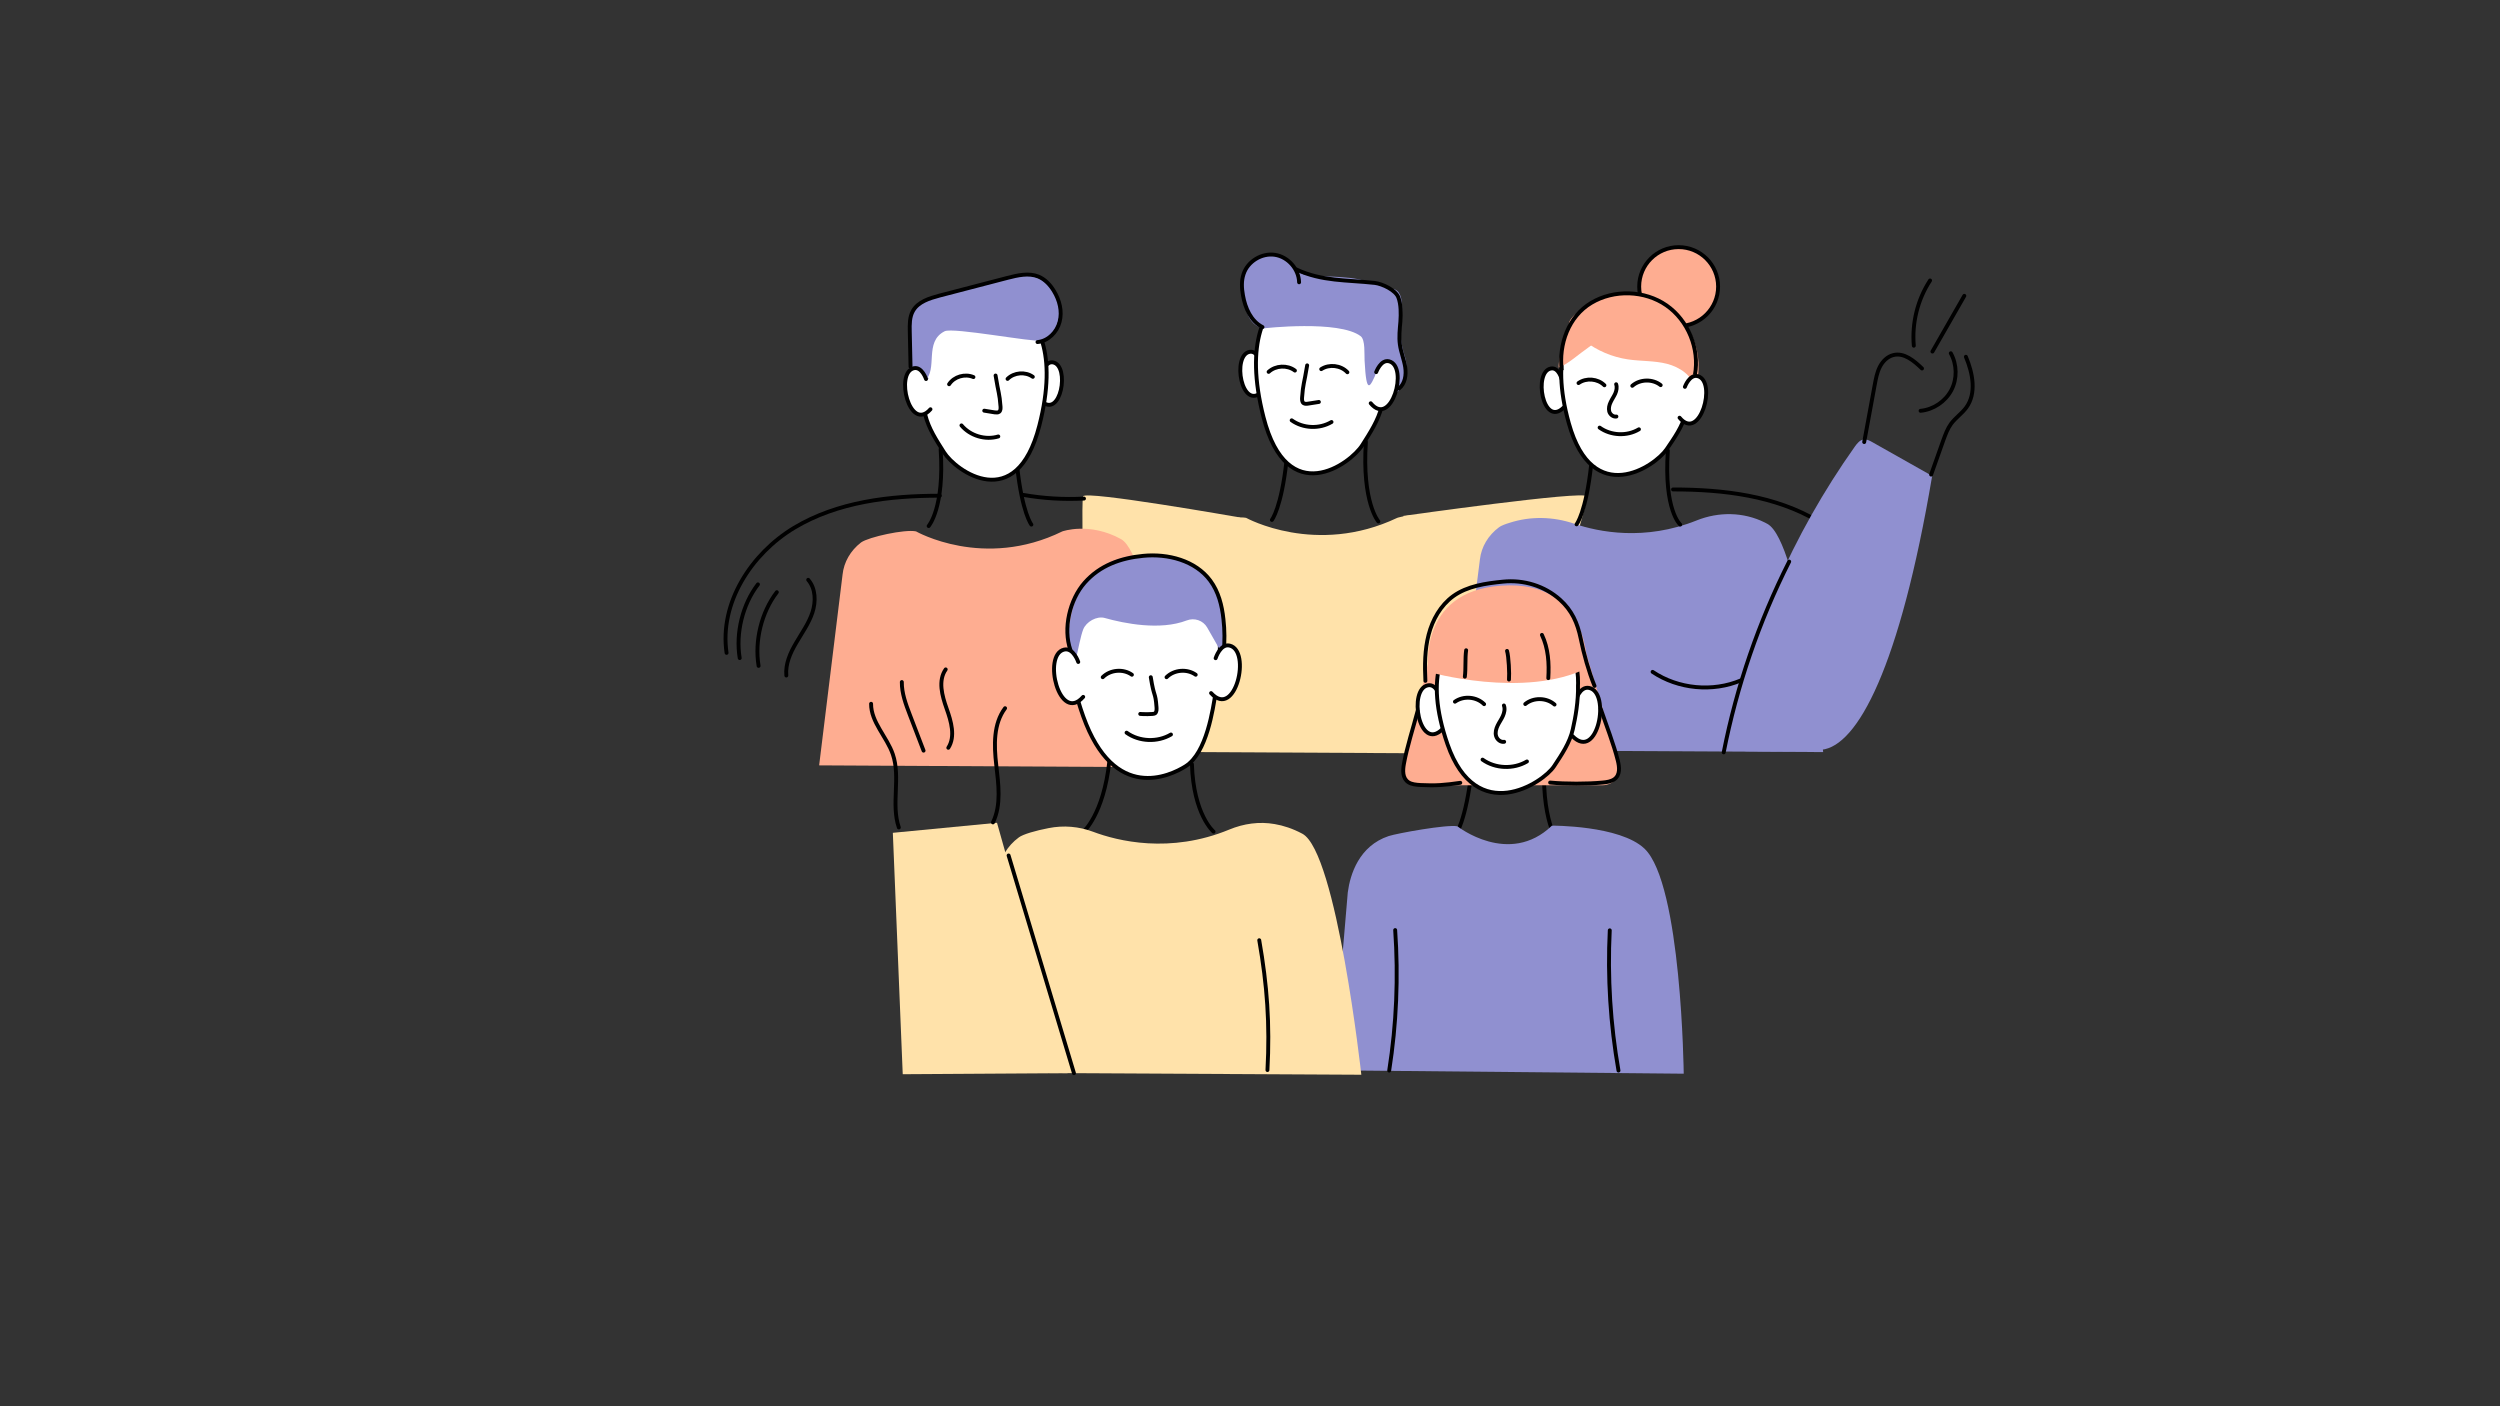 <?xml version="1.0" encoding="utf-8"?>
<!-- Generator: Adobe Illustrator 24.0.2, SVG Export Plug-In . SVG Version: 6.00 Build 0)  -->
<svg version="1.1" id="Layer_1" xmlns="http://www.w3.org/2000/svg" xmlns:xlink="http://www.w3.org/1999/xlink" x="0px" y="0px"
	 viewBox="0 0 1920 1080" style="enable-background:new 0 0 1920 1080;" xml:space="preserve">
<rect x="0" y="0" width="1920" height="1080" fill="#333333" stroke="none"/>
<style type="text/css">
	.st0{fill:#6CACEC;}
	.st1{fill:none;stroke:#000000;stroke-width:2;stroke-linecap:round;stroke-linejoin:round;stroke-miterlimit:10;}
	.st2{opacity:0.1;}
	.st3{fill:#FFFFFF;}
	.st4{fill:#FF81C4;}
	.st5{fill:#FFFFFF;stroke:#000000;stroke-width:2;stroke-linecap:round;stroke-linejoin:round;stroke-miterlimit:10;}
	.st6{fill:#5856D6;}
	.st7{fill:#FF81C4;stroke:#000000;stroke-width:2;stroke-linecap:round;stroke-linejoin:round;stroke-miterlimit:10;}
	.st8{fill:#3880BA;}
	.st9{fill:#FFFFFF;stroke:#000000;stroke-miterlimit:10;}
	.st10{fill:none;stroke:#000000;stroke-miterlimit:10;}
	.st11{fill:none;stroke:#000000;stroke-width:8;stroke-linecap:round;stroke-linejoin:round;stroke-miterlimit:10;}
	.st12{fill:url(#SVGID_1_);stroke:#F2566A;stroke-miterlimit:10;}
	.st13{fill:url(#SVGID_2_);}
	.st14{fill:none;stroke:#F2566A;stroke-miterlimit:10;}
	.st15{fill:none;stroke:#F2566A;stroke-miterlimit:10;stroke-dasharray:10.28,139.814;}
	.st16{fill:url(#SVGID_4_);stroke:#F2566A;stroke-miterlimit:10;}
	.st17{fill:url(#SVGID_5_);stroke:#F2566A;stroke-miterlimit:10;}
	.st18{fill:url(#SVGID_6_);fill-opacity:0.15;stroke:#549BF4;stroke-width:2;stroke-opacity:8.222246e-02;}
	.st19{fill:url(#SVGID_8_);fill-opacity:0.15;stroke:#549BF4;stroke-width:2;stroke-opacity:8.222246e-02;}
	.st20{opacity:0.62;fill:url(#SVGID_10_);fill-opacity:0.5;}
	.st21{opacity:0.62;fill:url(#SVGID_12_);fill-opacity:0.5;}
	.st22{opacity:0.62;fill:url(#SVGID_13_);fill-opacity:0.5;}
	.st23{opacity:0.62;fill:url(#SVGID_14_);fill-opacity:0.5;}
	.st24{opacity:0.62;fill:url(#SVGID_15_);fill-opacity:0.5;}
	.st25{opacity:0.62;fill:url(#SVGID_16_);fill-opacity:0.5;}
	.st26{opacity:0.62;fill:url(#SVGID_17_);fill-opacity:0.5;}
	.st27{opacity:0.62;fill:url(#SVGID_18_);fill-opacity:0.5;}
	.st28{fill:url(#SVGID_19_);stroke:#F2566A;stroke-miterlimit:10;stroke-dasharray:203,31,0,0,0;}
	.st29{fill:none;stroke:#F2566A;stroke-miterlimit:10;stroke-dasharray:110,0,0,0,0;}
	.st30{fill:none;stroke:#CBD6E8;stroke-miterlimit:10;}
	.st31{fill:url(#SVGID_20_);}
	.st32{fill:url(#SVGID_21_);}
	.st33{fill:url(#SVGID_22_);}
	.st34{fill:url(#SVGID_23_);}
	.st35{fill:url(#SVGID_24_);}
	.st36{fill:url(#SVGID_25_);}
	.st37{fill:none;stroke:#FFFFFF;stroke-miterlimit:10;}
	.st38{fill:url(#SVGID_27_);}
	.st39{fill:none;stroke:#FFFFFF;stroke-linecap:round;stroke-miterlimit:10;}
	.st40{fill:url(#SVGID_28_);}
	.st41{fill:url(#SVGID_29_);}
	.st42{opacity:0.36;fill:url(#SVGID_30_);enable-background:new    ;}
	.st43{opacity:0.36;fill:url(#SVGID_31_);enable-background:new    ;}
	.st44{fill:url(#SVGID_32_);fill-opacity:0.15;stroke:#549BF4;stroke-width:2;stroke-opacity:8.222246e-02;}
	.st45{fill:url(#SVGID_34_);fill-opacity:0.15;stroke:#549BF4;stroke-width:2;stroke-opacity:8.222246e-02;}
	.st46{fill:url(#SVGID_35_);fill-opacity:0.15;stroke:#549BF4;stroke-width:2;stroke-opacity:8.222246e-02;}
	.st47{fill:url(#SVGID_36_);fill-opacity:0.15;stroke:#549BF4;stroke-width:2;stroke-opacity:8.222246e-02;}
	.st48{fill:url(#SVGID_37_);fill-opacity:0.5;stroke:#FFFFFF;stroke-linejoin:round;}
	.st49{fill:url(#SVGID_38_);fill-opacity:0.15;stroke:#549BF4;stroke-width:2;stroke-opacity:8.222246e-02;}
	.st50{opacity:0.54;fill:#FFFFFF;enable-background:new    ;}
	.st51{fill:#363C61;}
	.st52{fill:none;stroke:url(#SVGID_39_);stroke-width:9;stroke-miterlimit:10;}
	.st53{fill:none;stroke:url(#SVGID_40_);stroke-width:9;stroke-miterlimit:10;}
	.st54{fill:none;stroke:#FFFFFF;stroke-width:3;stroke-miterlimit:10;}
	.st55{opacity:0.62;fill:url(#SVGID_41_);fill-opacity:0.5;}
	.st56{opacity:0.62;fill:url(#SVGID_42_);fill-opacity:0.5;}
	.st57{opacity:0.62;fill:url(#SVGID_43_);fill-opacity:0.5;}
	.st58{opacity:0.6;fill:url(#SVGID_44_);fill-opacity:0.5;}
	.st59{fill:url(#SVGID_45_);fill-opacity:0.15;stroke:#549BF4;stroke-width:2;stroke-opacity:8.222246e-02;}
	.st60{fill:url(#SVGID_46_);fill-opacity:0.15;stroke:#549BF4;stroke-width:2;stroke-opacity:8.222246e-02;}
	.st61{fill:url(#SVGID_47_);fill-opacity:0.15;stroke:#549BF4;stroke-width:2;stroke-opacity:8.222246e-02;}
	.st62{fill:url(#SVGID_48_);fill-opacity:0.15;stroke:#549BF4;stroke-width:2;stroke-opacity:8.222246e-02;}
	.st63{opacity:0.62;fill:url(#SVGID_49_);fill-opacity:0.5;}
	.st64{opacity:0.62;fill:url(#SVGID_50_);fill-opacity:0.5;}
	.st65{opacity:5.000000e-02;fill:none;stroke:#FFFFFF;stroke-width:2;stroke-miterlimit:10;}
	.st66{opacity:0.15;fill:url(#SVGID_51_);fill-opacity:0.5;}
	.st67{opacity:0.5;}
	.st68{fill:none;stroke:#FFFFFF;stroke-width:2;stroke-dasharray:11.85,11.85;}
	.st69{fill:url(#SVGID_52_);fill-opacity:0.5;stroke:#FFFFFF;stroke-linejoin:round;}
	.st70{fill:url(#SVGID_53_);fill-opacity:0.15;stroke:#549BF4;stroke-width:2;stroke-opacity:8.222246e-02;}
	.st71{fill:#CAD6E8;}
	.st72{fill:url(#SVGID_54_);}
	.st73{fill:url(#SVGID_55_);}
	.st74{opacity:0.89;fill:#F2566A;enable-background:new    ;}
	.st75{fill:#EBF1FC;}
	.st76{fill:#CEDEF2;}
	.st77{fill:url(#SVGID_56_);}
	.st78{fill:url(#SVGID-2_1_);}
	.st79{fill:url(#SVGID-3_1_);}
	.st80{fill:url(#SVGID_57_);}
	.st81{clip-path:url(#SVGID_58_);}
	.st82{fill:url(#SVGID_59_);}
	.st83{fill:#CBD6E8;}
	.st84{stroke:#000000;stroke-miterlimit:10;}
	.st85{fill:url(#SVGID_60_);}
	.st86{fill:url(#SVGID-4_1_);}
	.st87{fill:url(#SVGID_61_);}
	.st88{opacity:0.36;fill:url(#SVGID_62_);enable-background:new    ;}
	.st89{opacity:0.4;fill:#3574EC;enable-background:new    ;}
	.st90{fill:url(#SVGID-5_1_);}
	.st91{fill:url(#SVGID-6_1_);}
	.st92{fill:url(#SVGID_63_);}
	.st93{clip-path:url(#SVGID_64_);}
	.st94{fill:url(#SVGID_65_);}
	.st95{fill:url(#SVGID-7_1_);}
	.st96{opacity:0.4;fill:#FFFFFF;enable-background:new    ;}
	.st97{opacity:0.9;fill:#FFFFFF;enable-background:new    ;}
	.st98{opacity:0.9;}
	.st99{fill:url(#SVGID_66_);}
	.st100{opacity:0.36;fill:url(#SVGID_67_);enable-background:new    ;}
	.st101{fill:url(#SVGID_68_);}
	.st102{fill:url(#SVGID_69_);}
	.st103{fill:url(#SVGID_70_);fill-opacity:0.3;}
	.st104{opacity:8.000000e-02;fill:#549BF4;enable-background:new    ;}
	.st105{fill:url(#SVGID_71_);fill-opacity:0.15;}
	.st106{opacity:0.8;}
	.st107{fill:#9090D0;}
	.st108{fill:none;stroke:#000000;stroke-width:3;stroke-linecap:round;stroke-linejoin:round;stroke-miterlimit:10;}
	.st109{fill:#CFCED4;}
	.st110{fill:#FEAD91;}
	.st111{fill:#FFFFFF;stroke:#000000;stroke-width:3;stroke-linecap:round;stroke-linejoin:round;stroke-miterlimit:10;}
	.st112{fill:#FEAD91;stroke:#000000;stroke-width:3;stroke-miterlimit:10;}
	.st113{fill:#FFE2AA;}
	.st114{fill:#FFE2AA;stroke:#000000;stroke-width:3;stroke-linecap:round;stroke-linejoin:round;stroke-miterlimit:10;}
	.st115{fill:none;stroke:#000000;stroke-width:4;stroke-linecap:round;stroke-linejoin:round;stroke-miterlimit:10;}
	.st116{fill:#FFFFFF;stroke:#000000;stroke-width:5;stroke-linecap:round;stroke-linejoin:round;stroke-miterlimit:10;}
	.st117{fill:none;stroke:#000000;stroke-width:3;stroke-miterlimit:10;}
	.st118{fill:#FFFFFF;stroke:#000000;stroke-width:2;stroke-miterlimit:10;}
	.st119{fill:#FFC9E6;}
	.st120{fill:#FCA1BB;}
	.st121{fill:#151614;}
	.st122{fill:#FFFFFF;stroke:#1B0042;stroke-width:2;stroke-linecap:round;stroke-linejoin:round;stroke-miterlimit:10;}
	.st123{fill:none;stroke:#1B0042;stroke-width:2;stroke-linecap:round;stroke-linejoin:round;stroke-miterlimit:10;}
	.st124{fill:#1B0042;}
	
		.st125{opacity:0.15;clip-path:url(#XMLID_13_);fill:none;stroke:#FFFFFF;stroke-width:2;stroke-linecap:round;stroke-linejoin:round;stroke-miterlimit:10;}
	.st126{fill:none;stroke:#000000;stroke-linecap:round;stroke-linejoin:round;stroke-miterlimit:10;}
	.st127{fill:none;stroke:#FFFFFF;stroke-linecap:round;stroke-linejoin:round;stroke-miterlimit:10;}
	
		.st128{opacity:0.15;clip-path:url(#XMLID_15_);fill:none;stroke:#FFFFFF;stroke-width:2;stroke-linecap:round;stroke-linejoin:round;stroke-miterlimit:10;}
	
		.st129{opacity:0.15;clip-path:url(#XMLID_16_);fill:none;stroke:#FFFFFF;stroke-width:2;stroke-linecap:round;stroke-linejoin:round;stroke-miterlimit:10;}
	.st130{fill:none;stroke:#FFFFFF;stroke-width:2;stroke-linecap:round;stroke-linejoin:round;stroke-miterlimit:10;}
	
		.st131{opacity:0.15;clip-path:url(#XMLID_17_);fill:none;stroke:#FFFFFF;stroke-width:2;stroke-linecap:round;stroke-linejoin:round;stroke-miterlimit:10;}
	.st132{opacity:0.15;clip-path:url(#XMLID_18_);fill:none;stroke:#FFFFFF;stroke-width:2;stroke-miterlimit:10;}
	
		.st133{opacity:0.15;clip-path:url(#XMLID_19_);fill:none;stroke:#FFFFFF;stroke-width:2;stroke-linecap:round;stroke-linejoin:round;stroke-miterlimit:10;}
	.st134{fill:#FFFFFF;stroke:#2C234A;stroke-width:2;stroke-linecap:round;stroke-linejoin:round;stroke-miterlimit:10;}
	.st135{fill:#8AAFF6;}
	.st136{fill:none;stroke:#2C234A;stroke-width:2;stroke-linecap:round;stroke-linejoin:round;stroke-miterlimit:10;}
	.st137{opacity:0.2;}
	.st138{fill:#2C234A;}
	.st139{fill:none;stroke:#4417D7;stroke-width:2;stroke-linecap:round;stroke-linejoin:round;stroke-miterlimit:10;}
	.st140{fill:none;stroke:#EFCC4A;stroke-width:2;stroke-linecap:round;stroke-linejoin:round;stroke-miterlimit:10;}
	.st141{fill:#E3DFFF;}
	.st142{fill:none;stroke:#9D8AF6;stroke-width:2;stroke-linecap:round;stroke-linejoin:round;stroke-miterlimit:10;}
	.st143{clip-path:url(#SVGID_72_);}
	.st144{fill:none;stroke:#E3DFFF;stroke-width:4;stroke-linecap:round;stroke-linejoin:round;stroke-miterlimit:10;}
	.st145{fill:none;stroke:#D6D4D4;stroke-width:10;stroke-linecap:round;stroke-linejoin:round;stroke-miterlimit:10;}
	.st146{fill:none;stroke:#FF4B42;stroke-width:10;stroke-linecap:round;stroke-linejoin:round;stroke-miterlimit:10;}
	.st147{fill:#D7B9D8;}
	.st148{fill:#D6D4D4;}
	.st149{fill:#FFB69D;}
	.st150{fill:#D6D4D4;stroke:#FFFFFF;stroke-width:2;stroke-miterlimit:10;}
	.st151{clip-path:url(#XMLID_20_);}
	.st152{clip-path:url(#XMLID_21_);}
	.st153{fill:none;stroke:#FFFFFF;stroke-width:5;stroke-linecap:round;stroke-linejoin:round;stroke-miterlimit:10;}
	.st154{fill:#FF4B42;}
	.st155{clip-path:url(#XMLID_24_);}
	.st156{clip-path:url(#SVGID_74_);}
	.st157{clip-path:url(#XMLID_25_);}
	.st158{fill:#FEC0D9;}
	
		.st159{fill:none;stroke:#D6D4D4;stroke-width:3;stroke-linecap:round;stroke-linejoin:round;stroke-miterlimit:10;stroke-dasharray:20,20;}
	.st160{fill:#6BA5BD;}
	.st161{clip-path:url(#XMLID_28_);}
	.st162{clip-path:url(#SVGID_76_);}
	.st163{clip-path:url(#XMLID_29_);}
	.st164{clip-path:url(#XMLID_33_);}
	.st165{fill:none;stroke:#FFFFFF;stroke-width:4;stroke-linecap:round;stroke-linejoin:round;stroke-miterlimit:10;}
	.st166{fill:none;stroke:#FFFF00;stroke-width:2;stroke-linecap:round;stroke-linejoin:round;stroke-miterlimit:10;}
	.st167{fill:#FEC0D9;stroke:#000000;stroke-width:3;stroke-linecap:round;stroke-linejoin:round;stroke-miterlimit:10;}
	.st168{fill:#FFCDB2;stroke:#000000;stroke-width:2;stroke-linecap:round;stroke-linejoin:round;stroke-miterlimit:10;}
	.st169{stroke:#FFFFFF;stroke-width:2;stroke-miterlimit:10;}
	.st170{fill:#996533;stroke:#000000;stroke-width:2;stroke-linecap:round;stroke-linejoin:round;stroke-miterlimit:10;}
	.st171{stroke:#000000;stroke-width:2;stroke-linecap:round;stroke-linejoin:round;stroke-miterlimit:10;}
	.st172{fill:#996533;stroke:#000000;stroke-width:2;stroke-miterlimit:10;}
	.st173{fill:#FF6600;stroke:#000000;stroke-width:2;stroke-linecap:round;stroke-linejoin:round;stroke-miterlimit:10;}
	.st174{fill:#FFCDB2;}
	.st175{fill:none;stroke:#000000;stroke-width:2;stroke-miterlimit:10;}
	.st176{fill:none;stroke:#000000;stroke-width:5;stroke-linecap:round;stroke-linejoin:round;stroke-miterlimit:10;}
	.st177{fill:#9B4CB5;stroke:#000000;stroke-width:2;stroke-linecap:round;stroke-linejoin:round;stroke-miterlimit:10;}
	.st178{fill:#C8C8FF;stroke:#000000;stroke-width:2;stroke-linecap:round;stroke-linejoin:round;stroke-miterlimit:10;}
	.st179{fill:#DDDCDD;}
	.st180{fill:#FA6058;stroke:#000000;stroke-width:2;stroke-miterlimit:10;}
	.st181{fill:#FBBC2D;stroke:#000000;stroke-width:2;stroke-miterlimit:10;}
	.st182{fill:#30CA41;stroke:#000000;stroke-width:2;stroke-miterlimit:10;}
	.st183{stroke:#FFFFFF;stroke-width:2;stroke-linecap:round;stroke-linejoin:round;stroke-miterlimit:10;}
	.st184{fill:none;stroke:#C8C8FF;stroke-width:5;stroke-linecap:round;stroke-linejoin:round;stroke-miterlimit:10;}
	.st185{stroke:#000000;stroke-width:2;stroke-miterlimit:10;}
	.st186{fill:#FF2D55;}
	.st187{fill:#D4D7FF;}
	.st188{fill:#FFCBC2;}
	.st189{clip-path:url(#SVGID_77_);}
	.st190{fill:#352F84;}
	.st191{clip-path:url(#SVGID_78_);}
	.st192{clip-path:url(#SVGID_79_);}
	.st193{clip-path:url(#XMLID_37_);}
	.st194{opacity:0.4;clip-path:url(#XMLID_41_);}
	.st195{clip-path:url(#XMLID_44_);}
	.st196{fill:#FF3167;}
	.st197{fill:#91A3B4;}
	.st198{fill:#E05555;}
	.st199{fill:none;stroke:#EFA9A9;stroke-width:2;stroke-miterlimit:10;}
	.st200{clip-path:url(#XMLID_46_);}
	.st201{fill:#F2F2F2;}
	.st202{fill:#6F8393;}
	.st203{fill:#333333;}
	.st204{fill:#B5C7C3;}
	.st205{clip-path:url(#XMLID_47_);}
	.st206{clip-path:url(#SVGID_81_);}
	.st207{clip-path:url(#XMLID_50_);}
	.st208{fill:#5595E0;}
	.st209{fill:#FCFCFC;}
	.st210{fill:none;stroke:#CACBDB;stroke-width:10;stroke-linecap:round;stroke-linejoin:round;stroke-miterlimit:10;}
	
		.st211{fill:none;stroke:#CACBDB;stroke-width:10;stroke-linecap:round;stroke-linejoin:round;stroke-miterlimit:10;stroke-dasharray:30,30;}
	.st212{fill:none;stroke:#CACBDB;stroke-width:21;stroke-linecap:round;stroke-linejoin:round;stroke-miterlimit:10;}
	.st213{fill:#E45858;}
	.st214{fill:#CFD4FF;}
	.st215{fill:#2A2C67;}
	.st216{clip-path:url(#XMLID_51_);}
	.st217{fill:#585DE4;}
	.st218{fill:none;stroke:#324A81;stroke-width:5;stroke-linecap:round;stroke-linejoin:round;stroke-miterlimit:10;}
	.st219{fill:#CFD4FF;stroke:#2A2C67;stroke-width:5;stroke-linecap:round;stroke-linejoin:round;stroke-miterlimit:10;}
	.st220{clip-path:url(#XMLID_52_);}
	.st221{clip-path:url(#XMLID_53_);}
	.st222{fill:none;stroke:#FEFEFF;stroke-width:5;stroke-linecap:round;stroke-linejoin:round;stroke-miterlimit:10;}
	.st223{fill:#CFD4FF;stroke:#2A2C67;stroke-width:5;stroke-miterlimit:10;}
	.st224{fill:none;stroke:#2A2C67;stroke-width:5;stroke-linecap:round;stroke-linejoin:round;stroke-miterlimit:10;}
	.st225{fill:none;stroke:#585DE4;stroke-width:5;stroke-miterlimit:10;}
	.st226{fill:none;stroke:#585DE4;stroke-width:5;stroke-linecap:round;stroke-linejoin:round;stroke-miterlimit:10;}
	.st227{fill:#E8E8F7;}
	
		.st228{opacity:0.4;fill:none;stroke:#303044;stroke-width:2.51;stroke-linecap:round;stroke-linejoin:round;stroke-miterlimit:10;}
	.st229{fill:#FEC5C4;}
	.st230{fill:#EF8D8B;}
	.st231{fill:#FEC5C4;stroke:#EF8D8B;stroke-width:2.51;stroke-linecap:round;stroke-linejoin:round;stroke-miterlimit:10;}
	.st232{fill:#F048BA;}
	.st233{fill:#FFFFFF;stroke:#E8E8F7;stroke-width:2;stroke-linecap:round;stroke-linejoin:round;stroke-miterlimit:10;}
	.st234{fill:none;stroke:#E8E8F7;stroke-width:2;stroke-linecap:round;stroke-linejoin:round;stroke-miterlimit:10;}
	.st235{fill:#303044;}
	.st236{fill:none;}
	.st237{fill:none;stroke:#EF8D8B;stroke-width:2.51;stroke-linecap:round;stroke-linejoin:round;stroke-miterlimit:10;}
	.st238{fill:none;stroke:#E8E8F7;stroke-width:7;stroke-linecap:round;stroke-linejoin:round;stroke-miterlimit:10;}
	.st239{fill:#FFFFFF;stroke:#E8E8F7;stroke-width:7;stroke-linecap:round;stroke-linejoin:round;stroke-miterlimit:10;}
	.st240{fill:#FFFFFF;stroke:#E8E8F7;stroke-width:5.62;stroke-miterlimit:10;}
	.st241{fill:#E8E8F7;stroke:#E8E8F7;stroke-width:5.62;stroke-miterlimit:10;}
	.st242{fill:#FEC5C4;stroke:#EF8D8B;stroke-width:2;stroke-linecap:round;stroke-linejoin:round;stroke-miterlimit:10;}
	.st243{fill:none;stroke:#EF8D8B;stroke-width:2;stroke-linecap:round;stroke-linejoin:round;stroke-miterlimit:10;}
	.st244{fill:#E8E8F7;stroke:#FFFFFF;stroke-width:5.62;stroke-miterlimit:10;}
	.st245{opacity:0.4;fill:none;stroke:#000000;stroke-width:2;stroke-linecap:round;stroke-linejoin:round;stroke-miterlimit:10;}
	.st246{fill:none;stroke:#E8E8F7;stroke-width:5.132;stroke-miterlimit:10;}
	.st247{fill:none;stroke:#EF8D8B;stroke-width:2;stroke-linecap:round;stroke-miterlimit:10;}
	.st248{fill:#FFFFFF;stroke:#E8E8F7;stroke-width:5;stroke-miterlimit:10;}
	.st249{fill:#E8E8F7;stroke:#E8E8F7;stroke-width:5;stroke-miterlimit:10;}
	.st250{fill:#FFFFFF;stroke:#E8E8F7;stroke-width:5;stroke-miterlimit:10;stroke-dasharray:20,20;}
	.st251{fill:#F2F2F6;}
	.st252{opacity:0.4;fill:#FFFFFF;stroke:#000000;stroke-width:2.116;stroke-linecap:round;stroke-miterlimit:10;}
	
		.st253{opacity:0.4;fill:none;stroke:#000000;stroke-width:2.116;stroke-linecap:round;stroke-linejoin:round;stroke-miterlimit:10;stroke-dasharray:140.719,204.201;}
	.st254{opacity:0.4;fill:none;stroke:#000000;stroke-width:2.116;stroke-linecap:round;stroke-miterlimit:10;}
	.st255{fill:#282828;}
	.st256{fill:#FEC5C4;stroke:#EF8D8B;stroke-width:1.058;stroke-linecap:round;stroke-miterlimit:10;}
	.st257{fill:none;stroke:#FFFFFF;stroke-width:8;stroke-linecap:round;stroke-linejoin:round;stroke-miterlimit:10;}
	
		.st258{fill:none;stroke:#E8E8F7;stroke-width:5;stroke-linecap:round;stroke-linejoin:round;stroke-miterlimit:10;stroke-dasharray:20,20;}
	.st259{fill:none;stroke:#E8E8F7;stroke-width:4.743;stroke-linecap:round;stroke-linejoin:round;stroke-miterlimit:10;}
	
		.st260{opacity:0.4;fill:none;stroke:#000000;stroke-width:1.709;stroke-linecap:round;stroke-linejoin:round;stroke-miterlimit:10;}
	.st261{fill-rule:evenodd;clip-rule:evenodd;fill:#F7931A;}
	.st262{fill:none;stroke:#EF8D8B;stroke-width:1.956;stroke-linecap:round;stroke-linejoin:round;stroke-miterlimit:10;}
</style>
<path class="st108" d="M1117.8,641.4c0,0,8.1-10.1,12.6-51.4"/>
<path class="st108" d="M1197,647.2c0,0-14.2-16.2-10.7-68.2"/>
<path class="st107" d="M1119.3,634.6c0,0,39.6,31.2,72.6-0.5c0,0,52.1-0.3,71,17.6c28.6,27,30.2,172.9,30.2,172.9l-269.6-2.6
	l11.6-136.7c1.8-13.7,8.6-35.6,31.4-43.2C1072.9,640,1111.3,633,1119.3,634.6z"/>
<g>
	<path class="st108" d="M1284.9,375.9c38.6,0,78.6,4.7,111.8,24.6c33.1,19.9,57.6,57.9,52,96.1"/>
	<path class="st108" d="M1386,440.5c-5.8,6.7-6,16.8-3.2,25.2c2.8,8.4,8.1,15.7,12.5,23.3c4.5,7.6,8.3,16.2,7.5,25"/>
	<path class="st108" d="M1424.6,444c11.8,15.4,17.2,37.4,14,56.6"/>
	<path class="st108" d="M1410.1,450c11.8,15.4,17.2,37.4,14,56.6"/>
</g>
<path class="st113" d="M952.2,397.4c0,0-119.2-21-120.4-16.2c-1.2,4.8,0,55.3,0,55.3l132.3,27.7L952.2,397.4z"/>
<path class="st113" d="M1077.8,396.2c0,0,139.6-19.8,140.8-15s-16.8,58.9-16.8,58.9l-120.3,24.1L1077.8,396.2z"/>
<path class="st108" d="M792.1,402.9c0,0-7-8.8-10.9-44.5"/>
<path class="st111" d="M800.6,286.4c0,0,2.3-9,8-8.1c13.4,2.2,6.1,44.6-9.4,29.3"/>
<path class="st111" d="M780.6,234.8c15.8,9.9,32.1,35.7,17.6,92.1c-17.6,68.7-64.3,34.7-73.2,20.5c-5.8-9.2-11.8-18.2-14.4-28.8
	c-2.3-9.5-4.9-22.1-5.2-34.8c0,0-4.7-39.4,26.4-49.8S780.6,234.8,780.6,234.8z"/>
<path class="st108" d="M713.2,404c0,0,12.3-14,9.2-59.1"/>
<path class="st108" d="M764.6,288.4c2.3,14.2,3,13.2,3.8,23.8c0.1,1.5,0.1,3.2-1.1,4.1c-0.9,0.7-2.2,0.5-3.4,0.4
	c-2.7-0.4-5.3-0.8-8-1.3"/>
<path class="st108" d="M728.9,295.1c3.9-5.9,12.2-8.3,18.7-5.5"/>
<path class="st108" d="M773.8,291c5-5,13.7-5.7,19.4-1.6"/>
<path class="st108" d="M738.4,326.7c6.7,8,18.3,11.5,28.3,8.5"/>
<path class="st107" d="M710.1,292.6c10.6-8.8-0.8-30.1,15.4-38.2c6.4-3.2,68.1,8.6,74.5,7.2c7.6-1.6,14.3-12.4,13.8-24.8
	c-0.3-7.7-7.8-18.4-14.6-22.3c-8.6-4.9-19.4-2.5-29,0.1c-17.7,4.7-35.3,9.4-53,14.1c-4.8,1.3-10,2.7-13.4,6.4
	c-4.6,4.9-5,12.3-5,19.1c-0.1,12.7-0.3,25.3-0.4,38c0,3.1,0,6.4,1.8,8.9c1.8,2.5,6,3.5,7.9,1.1c1.6-2,0.7-5,0.7-7.6
	c0-2.6,2.6-5.7,4.7-4.2"/>
<path class="st111" d="M711.2,291.1c0,0-3.2-9.7-9.4-8.3c-14.6,3.5-3.1,49.6,12.8,31.5"/>
<path class="st108" d="M699.3,281.7c-0.2-9.1-0.4-18.2-0.6-27.2c-0.1-5.4-0.2-11.1,2.5-15.8c4-7,12.6-9.6,20.4-11.7
	c17.4-4.5,34.8-9.1,52.2-13.6c7.8-2,16.3-4,23.7-1c5.1,2.1,9.1,6.4,11.9,11.1c4.3,7,6.5,15.6,4.4,23.6c-2,8-8.9,14.9-17,15.6"/>
<path class="st110" d="M703.5,408.1c0,0,51.9,29.7,112.4,0c0,0,20.8-7.4,45,5.9c24.2,13.4,41.5,175.3,41.5,175.3l-273.3-1.5
	l18-146.6c1-9.4,6-18.3,14.2-24.6C667.1,412.4,695.1,406.3,703.5,408.1z"/>
<path class="st113" d="M957,397.7c0,0,53.6,29.7,116.1,0c0,0,21.4-7.4,46.4,5.9s42.9,175.3,42.9,175.3l-282.2-1.5l18.6-146.6
	c1.1-9.4,6.2-18.3,14.7-24.6C919.3,402,948.3,395.9,957,397.7z"/>
<path class="st107" d="M1209,402.2c18.8,6.4,54.2,13.5,94-2.5c16.9-6.8,36-6.6,52.4,1.6c0.6,0.3,1.2,0.6,1.9,1
	c25,13.4,42.9,175.3,42.9,175.3l-282.2-1.5l18.6-146.6c1.1-9.4,6.2-18.3,14.7-24.6c1.5-1.1,4.4-2.3,8.1-3.4
	C1175.4,396.3,1192.9,396.7,1209,402.2z"/>
<path class="st110" d="M1102.4,486.7l-25.1,101c-2.1,7.8,4.5,15.4,13.4,15.4h139.7c9,0,15.6-7.7,13.3-15.6l-30-100.8H1102.4z"/>
<path class="st111" d="M1210,538.4c0,0,3.1-11.4,10.3-10.1c17,3.1,6.8,56.9-12.6,37.1"/>
<path class="st111" d="M1106,535.6c0,0-2.6-10.4-9.2-9.3c-15.5,2.5-7,51.5,10.9,33.8"/>
<path class="st111" d="M1126.6,482c-16.9,10.2-33.6,35.7-14.9,89.6c22.1,63.5,73.3,29.8,81.8,16.9c6-9.1,12.1-18.1,14.4-28.4
	c2.1-9.3,4.3-21.5,4-33.8c0,0,3.2-38.2-31.5-47C1145.6,470.6,1126.6,482,1126.6,482z"/>
<path class="st110" d="M1097,516c0,0,73.8,21.1,122-3c0,0,2.8-68.1-66.2-63.2C1088,454.3,1097,516,1097,516z"/>
<path class="st108" d="M1094.7,522.9c-0.6-11.9-0.5-24,2.5-35.5c3-11.5,9.2-22.5,18.8-29.5c10.9-7.9,25.2-9.9,38.3-11.2
	c15.9-1.6,31.9,3.2,43.8,13.9c9.2,8.3,13.4,17.8,15.9,29.9c2.5,12.2,6,24.8,10.6,36.3"/>
<path class="st108" d="M976.8,399.3c0,0,7.3-9.1,11.3-46.1"/>
<path class="st111" d="M968,278.6c0,0-2.3-9.4-8.2-8.4c-13.9,2.3-6.3,46.2,9.8,30.4"/>
<path class="st111" d="M988.7,225c-16.4,10.3-33.3,37-18.3,95.5c18.3,71.2,66.7,35.9,75.9,21.3c6-9.5,12.2-18.9,14.9-29.9
	c2.4-9.9,5.1-22.9,5.4-36.1c0,0,4.9-40.8-27.4-51.6C1007.1,213.5,988.7,225,988.7,225z"/>
<path class="st108" d="M1058.6,400.5c0,0-12.7-14.5-9.6-61.2"/>
<path class="st108" d="M1003.9,280.6c-2.4,14.7-3.1,13.7-3.9,24.7c-0.1,1.5-0.1,3.4,1.1,4.3c1,0.7,2.3,0.6,3.5,0.4
	c2.8-0.4,5.5-0.9,8.3-1.3"/>
<path class="st108" d="M1034.8,285.9c-5-5.4-14-6.4-20.1-2.4"/>
<path class="st108" d="M994.5,284.6c-5.8-4.4-14.8-4-20.2,1"/>
<path class="st108" d="M1022.6,324.1c-9.3,5.5-21.8,5-30.6-1.3"/>
<path class="st107" d="M1045,258.2c3.7,2.9,2.7,14,3,18.7c1.4,27.2,4.1,20.6,9.4,8.6c4.7-10.5,12,36,21.3,4.8
	c4.1-14-1.4-15.8-2.8-30.4c-1-10.2,5-34.1-4.7-37.6c-5.4-1.9-16.9-4.7-22.4-6.4c-7.8-2.5-15.9-2.9-24.1-3.4
	c-8.5-0.5-13.1-0.1-21.5-1.3c-8-1.1-12.3-10.1-19.4-13.9c-7.9-4.2-18.4-0.8-23.9,6.2c-5.5,7-6.7,16.7-5.1,25.5
	c2,10.6,5,21.4,15.7,23.2C970.5,252.1,1028.5,245.6,1045,258.2z"/>
<path class="st111" d="M1056.9,285.8c0,0,3.6-10,10-8.3c15,4.1,1.7,51.4-14.2,32.2"/>
<path class="st108" d="M832,638.9c0,0,15.5-13.1,20-54.3"/>
<path class="st111" d="M846,441.2c-17.3,12.7-36.7,45.7-14.1,108.9c23.8,66.6,66.8,45.8,78.6,38.4c16.5-10.4,21-44.3,23.1-56.6
	c1.9-11.1,3.8-25.8,3.1-40.5c0,0,2.1-45.7-34.5-55.1C865.4,427,846,441.2,846,441.2z"/>
<path class="st108" d="M932,638.7c0,0-15.4-13-16.6-51.8"/>
<path class="st108" d="M1193.9,541.1c-6.1-5.4-16.2-5.6-22.5-0.4"/>
<path class="st108" d="M1139.8,540.8c-5.8-5.8-15.8-6.6-22.4-1.9"/>
<path class="st108" d="M1172.7,584.8c-10.3,6.1-24.3,5.6-34.1-1.4"/>
<path class="st108" d="M899.3,564.1c-10.3,6.1-24.3,5.6-34.1-1.4"/>
<g>
	<circle class="st112" cx="1289.2" cy="220.1" r="30.3"/>
	<path class="st108" d="M1210.8,402.7c0,0,7.2-9,11.2-45.6"/>
	<path class="st111" d="M1199.4,291.3c0,0-2.3-9.3-8.2-8.3c-13.8,2.2-6.2,45.7,9.7,30"/>
	<path class="st111" d="M1222.6,237.8c-16.1,9.4-32.7,33.8-17.7,87.4c18.3,65.3,66,33.2,75.1,19.8c5.9-8.7,12-17.3,14.6-27.3
		c2.4-9,4.9-21,5.2-33c0,0,4.7-37.4-27.3-47.4S1222.6,237.8,1222.6,237.8z"/>
	<path class="st108" d="M1290.4,402.9c0,0-12.6-10.8-9.5-56.9"/>
	<path class="st108" d="M1275.4,295.8c-6.2-4.9-15.9-4.7-21.8,0.5"/>
	<path class="st108" d="M1232.2,295.9c-5.1-5.1-14-5.9-19.9-1.7"/>
	<path class="st108" d="M1258.7,329.7c-9.2,5.5-21.6,4.9-30.2-1.3"/>
	<path class="st110" d="M1250.2,276c10,1.5,20.2,0.9,30,3.4c9.8,2.5,19.5,9,21.6,18.8c8.7-25.2-3.9-55.9-27.9-67.7
		c-19.1-9.4-43.3-5.8-59.7,7.3c-3.2,2.5-9.8,7.4-9.3,11.8c0.5,4.3,9,9.9,12.1,12.3C1226.6,269.3,1238.1,274.2,1250.2,276z"/>
	<path class="st111" d="M1294,297.1c0,0,3.6-9.9,9.9-8.2c14.8,4,1.7,50.9-14,31.9"/>
	<path class="st110" d="M1219.7,267c4.4-3.1,9.2-6.8,10-12.2c0.8-5.4-3.4-10.8-8.7-12.1c-5.3-1.3-11.1,1.1-14.5,5.4
		c-3.2,4-4.4,9.1-5.5,14c-1.7,7.5-4.5,16.5-3.9,20.3C1205.1,279,1212.4,272,1219.7,267z"/>
	<path class="st117" d="M1199.4,284.4c-2.4-20.2,5.3-41.4,22.7-51.8s41-9.7,57.7,1.9c16.7,11.6,25.6,33.4,21.9,53.4"/>
	<path class="st108" d="M1241.2,295.1c0.8,2.3,0.3,4.9-0.7,7.2c-1,2.2-2.5,4.3-3.5,6.5c-1.1,2.2-1.7,4.8-1.1,7.2
		c0.7,2.4,3.1,4.3,5.5,3.9"/>
</g>
<path class="st107" d="M822.1,514.2c1.7,11.4,6.1-21.4,9.8-30.8c2.3-5.9,10.4-10.5,16.5-8.8c14.9,4.2,42.5,9.8,63,1.9
	c5.9-2.3,12.6,0,15.7,5.4l12.5,21.9c0,0,12.4-64.7-40.9-75.6C852,418.5,811.9,443.8,822.1,514.2z"/>
<path class="st108" d="M846.9,520.1c5.8-5.8,15.8-6.6,22.4-1.9"/>
<path class="st108" d="M895.9,520.1c5.8-5.8,15.8-6.6,22.4-1.9"/>
<path class="st111" d="M828.1,508.4c0,0-3.7-11.2-10.9-9.5c-16.8,4-3.5,57.2,14.7,36.3"/>
<path class="st108" d="M883.8,520.1c2.6,16.4,3.5,10.8,4.4,23c0.1,1.7,0.2,3.7-1.2,4.8c-1.1,0.8-10,0.6-11.3,0.4"/>
<path class="st108" d="M969.6,251.2c-8.9-4.5-13.3-14.6-15-24.4c-1-5.5-1.3-11.2,0.5-16.4c3.2-9.7,13.9-16.2,24-14.7
	s18.4,10.9,18.6,21.1"/>
<path class="st108" d="M1074.4,298.4c4.7-3.7,5.7-10.5,4.8-16.4s-3.3-11.5-4.1-17.4c-0.8-5.8-0.1-11.7,0.4-17.6
	c0.4-5.9,0.5-13.3-1.6-18.7c-2.1-5.5-12.2-10.3-18-11c-21.7-2.4-40.7-1.1-60.4-10.4"/>
<path class="st108" d="M822.1,499.2c-5.8-16.5-0.6-38.7,11-51.8c11.6-13.1,27.4-18.8,44.8-20.5c19.1-1.9,40.2,3.6,51.6,19
	c6.3,8.5,9,19.1,10.1,29.6c1,8.5,1,17.1,0.2,25.7"/>
<path class="st111" d="M933.6,505.5c0,0,3.6-11.3,10.7-9.7c16.9,3.8,4.4,57.1-14.2,36.5"/>
<path class="st108" d="M1155,541.8c1,2.6,0.3,5.6-0.8,8.1c-1.1,2.5-2.8,4.8-4,7.3c-1.2,2.5-2,5.4-1.2,8.1s3.5,4.9,6.2,4.4"/>
<path class="st108" d="M1121.5,601.2c-11.7,1.7-18.8,2.3-30.6,1.7c-3.2-0.2-6.7-0.5-9.2-2.1c-4.7-3.1-4.4-9.1-3.5-14.1
	c2.3-12.8,7.2-27.9,10.5-40.5"/>
<path class="st108" d="M1190.5,601c11.8,1.1,28.5,1.1,40.3,0c3.2-0.3,6.6-0.8,9.1-2.6c4.5-3.3,3.8-9.3,2.6-14.2
	c-3.1-12.6-9-27.5-13.2-40"/>
<path class="st108" d="M1184.2,487.6c4.9,10.3,5.6,21.9,4.9,33.2"/>
<path class="st108" d="M1125,519.7c0.8-6.3,0.1-14,1-20.3"/>
<path class="st108" d="M1158.9,521.9c0.4-4.4-0.2-17.8-1.5-22"/>
<path class="st113" d="M839.5,638.8c18.6,7,58.9,17.2,104.6-1.7c11.1-4.6,23.1-6.3,34.9-4.2c6.5,1.1,13.7,3.4,21.2,7.4
	c26.4,14.1,45.3,185.1,45.3,185.1l-298.1-1.6L767,669.1c1.1-10,6.5-19.4,15.5-26c3.2-2.4,12.9-5.2,22.8-7.1
	C816.8,633.7,828.6,634.7,839.5,638.8z"/>
<polygon class="st113" points="819.9,824.2 765.7,631.9 685.7,639.6 693.3,825 "/>
<line class="st108" x1="774.6" y1="657" x2="824.8" y2="824.2"/>
<path class="st108" d="M690.3,635.5c-6.1-17.9,1.5-38.3-4.6-56.2c-4.6-13.5-16.8-24.6-16.7-38.8"/>
<path class="st108" d="M762.6,631.6c6.5-13.5,4.2-29.4,2.5-44.3c-1.7-14.9-2.2-31.4,6.8-43.4"/>
<path class="st108" d="M692.6,523.8c-0.1,8.6,3,16.9,6.1,25c3.5,9.2,7.1,18.4,10.6,27.7"/>
<path class="st108" d="M726.3,514.1c-6,8.6-2.8,20.2,0.7,30.1c3.5,9.8,6.9,21.4,1.3,30.1"/>
<path class="st107" d="M1326.2,568.9c16.7-81,50.4-158.4,98.3-225.9c1.7-2.4,3.8-5,6.7-5.5c2.4-0.3,4.7,0.9,6.8,2.1
	c15.3,8.6,30.6,17.2,45.9,25.9c-24.9,147.3-57.4,207.4-84.8,210.3c-24.6,1.7-48.8,1.5-73.4,0.6c0.1-3.8,0.2-7.6,0.3-11.4
	C1326.9,565,1325.4,569,1326.2,568.9z"/>
<path class="st108" d="M1323.8,577.8c10-50.8,27-100.3,50.3-146.5"/>
<path class="st108" d="M1431.7,339.5c2.7-14.7,5.4-29.3,8.1-44c0.9-4.7,1.7-9.4,3.9-13.7c2.1-4.2,5.8-8,10.4-9.1
	c8.2-2.1,15.9,4.4,22,10.3"/>
<path class="st108" d="M1469.8,265.5c-1.5-17.5,2.9-35.4,12.5-50.1"/>
<path class="st108" d="M1484.1,270c8.2-14.3,16.3-28.5,24.5-42.8"/>
<path class="st108" d="M1498.2,271.3c4.8,8.6,5,19.7,0.4,28.4c-4.6,8.7-13.8,14.9-23.6,15.8"/>
<path class="st108" d="M1509.8,274c5.3,12.6,8.3,28,0.3,39c-3.4,4.6-8.3,7.9-11.7,12.5c-2.7,3.7-4.3,8.2-5.9,12.5
	c-3.1,8.8-6.2,17.7-9.4,26.5"/>
<path class="st108" d="M832.5,382.9c-15.5,0.8-31.2-0.1-46.5-2.8"/>
<path class="st108" d="M721.8,380.7c-38.6,0-78.6,4.7-111.8,24.6c-33.1,19.9-57.6,57.9-52,96.1"/>
<path class="st108" d="M620.7,445.3c5.8,6.7,6,16.8,3.2,25.2c-2.8,8.4-8.1,15.7-12.5,23.3c-4.5,7.6-8.3,16.2-7.5,25"/>
<path class="st108" d="M582.1,448.8c-11.8,15.4-17.2,37.4-14,56.6"/>
<path class="st108" d="M596.6,454.8c-11.8,15.4-17.2,37.4-14,56.6"/>
<path class="st108" d="M1269.2,516c19.7,13.2,46.1,15.7,67.9,6.5"/>
<path class="st108" d="M1066.9,822.2c5.6-35.6,7.1-71.9,4.6-107.9"/>
<path class="st108" d="M1243,822.2c-6.2-35.5-8.5-71.7-6.7-107.7"/>
<path class="st108" d="M967.1,722.1c6.1,34.8,8.2,64.4,6.3,99.7"/>
</svg>
